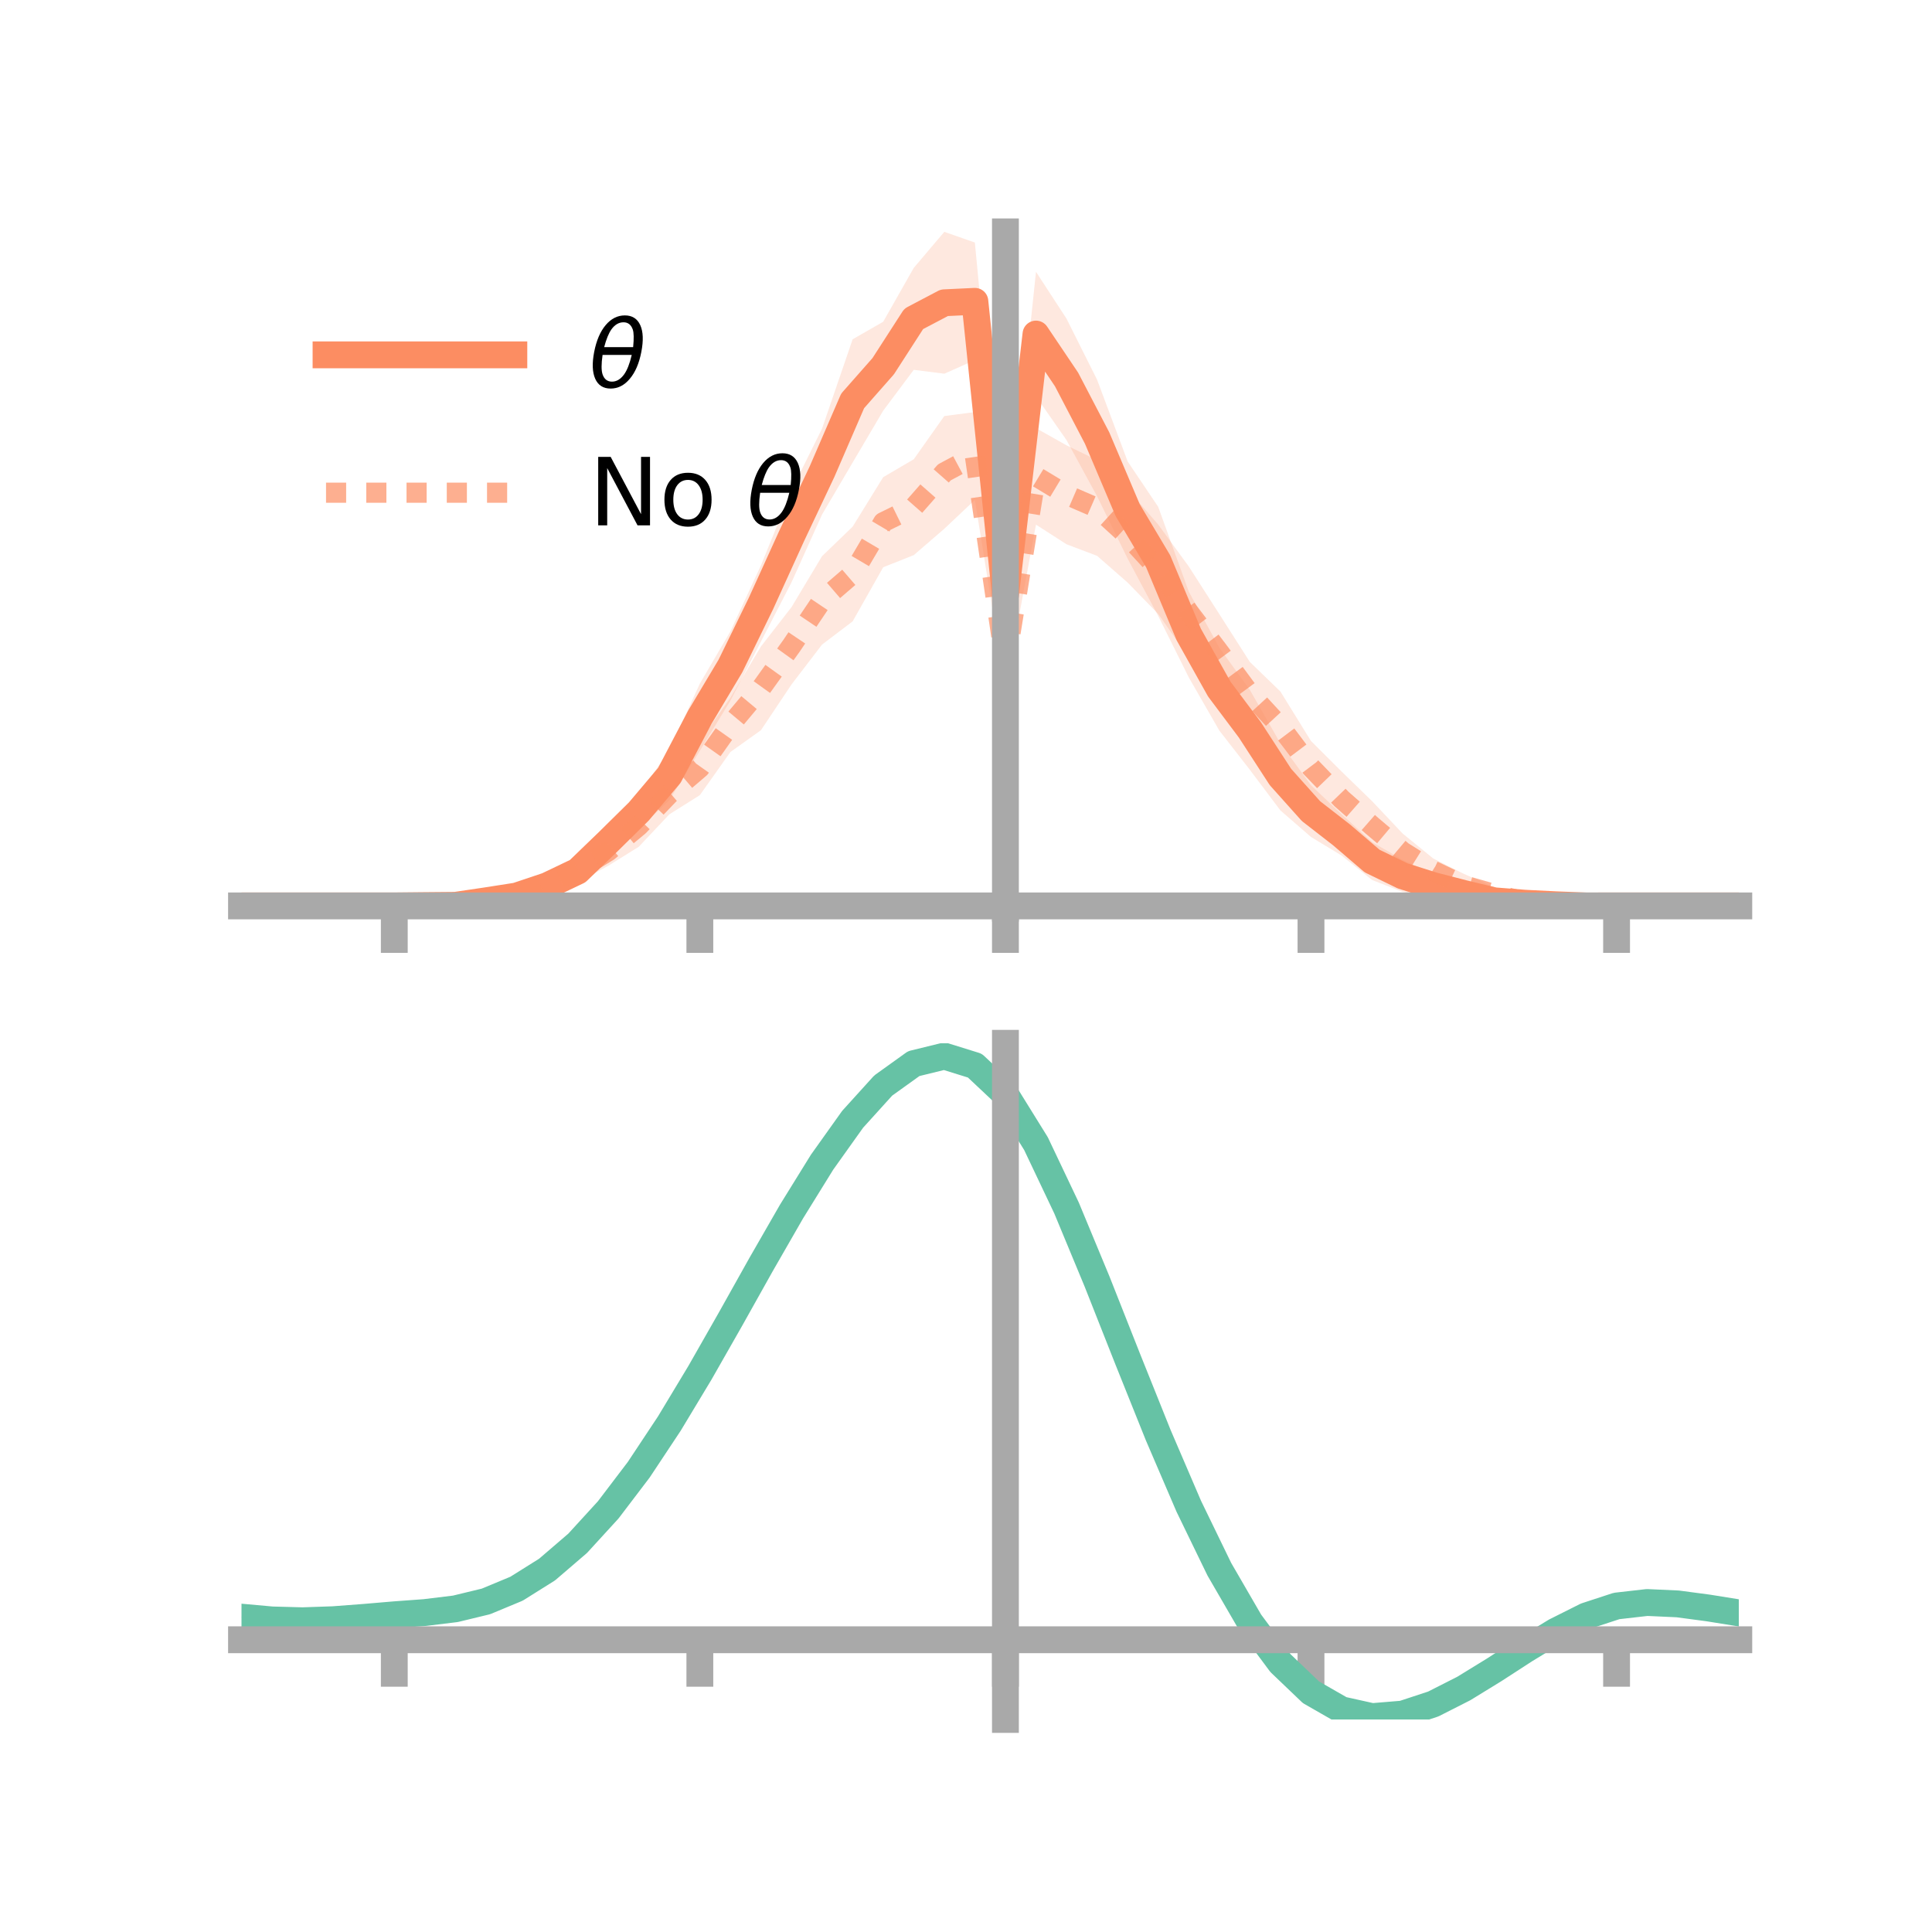<?xml version="1.0" encoding="utf-8" standalone="no"?>
<!DOCTYPE svg PUBLIC "-//W3C//DTD SVG 1.1//EN"
  "http://www.w3.org/Graphics/SVG/1.1/DTD/svg11.dtd">
<!-- Created with matplotlib (https://matplotlib.org/) -->
<svg height="144pt" version="1.1" viewBox="0 0 144 144" width="144pt" xmlns="http://www.w3.org/2000/svg" xmlns:xlink="http://www.w3.org/1999/xlink">
 <defs>
  <style type="text/css">*{stroke-linecap:butt;stroke-linejoin:round;}</style>
 </defs>
 <g id="figure_1">
  <g id="patch_1">
   <path d="M 0 144 
L 144 144 
L 144 0 
L 0 0 
z
" style="fill:none;"/>
  </g>
  <g id="axes_1">
   <g id="patch_2">
    <path d="M 18 67.68 
L 129.6 67.68 
L 129.6 17.28 
L 18 17.28 
z
" style="fill:none;"/>
   </g>
   <g id="PolyCollection_1">
    <path clip-path="url(#p6bfa6a26ae)" d="M 18 67.521 
L 18 67.521 
L 20.278 67.521 
L 22.555 67.521 
L 24.833 67.521 
L 27.11 67.521 
L 29.388 67.521 
L 31.665 67.412 
L 33.943 67.352 
L 36.22 66.765 
L 38.498 66.24 
L 40.776 65.414 
L 43.053 64.035 
L 45.331 61.361 
L 47.608 59.182 
L 49.886 55.945 
L 52.163 50.952 
L 54.441 47.063 
L 56.718 42.138 
L 58.996 36.536 
L 61.273 31.942 
L 63.551 25.288 
L 65.829 23.981 
L 68.106 19.966 
L 70.384 17.28 
L 72.661 18.078 
L 74.939 42.052 
L 77.216 20.257 
L 79.494 23.756 
L 81.771 28.302 
L 84.049 34.395 
L 86.327 37.779 
L 88.604 44.096 
L 90.882 48.278 
L 93.159 51.427 
L 95.437 55.413 
L 97.714 58.531 
L 99.992 60.689 
L 102.269 62.764 
L 104.547 64.09 
L 106.824 65.14 
L 109.102 65.827 
L 111.38 66.604 
L 113.657 66.962 
L 115.935 67.205 
L 118.212 67.5 
L 120.49 67.521 
L 122.767 67.521 
L 125.045 67.521 
L 127.322 67.521 
L 129.6 67.521 
L 129.6 67.521 
L 129.6 67.521 
L 127.322 67.521 
L 125.045 67.521 
L 122.767 67.521 
L 120.49 67.521 
L 118.212 67.547 
L 115.935 67.663 
L 113.657 67.678 
L 111.38 67.68 
L 109.102 67.363 
L 106.824 66.871 
L 104.547 66.48 
L 102.269 65.59 
L 99.992 63.764 
L 97.714 62.383 
L 95.437 60.409 
L 93.159 57.378 
L 90.882 54.453 
L 88.604 50.489 
L 86.327 45.912 
L 84.049 41.64 
L 81.771 36.991 
L 79.494 32.808 
L 77.216 29.541 
L 74.939 46.749 
L 72.661 26.84 
L 70.384 27.854 
L 68.106 27.565 
L 65.829 30.609 
L 63.551 34.473 
L 61.273 38.347 
L 58.996 43.401 
L 56.718 47.817 
L 54.441 52.22 
L 52.163 55.958 
L 49.886 59.644 
L 47.608 61.799 
L 45.331 64.11 
L 43.053 65.832 
L 40.776 66.629 
L 38.498 67.329 
L 36.22 67.517 
L 33.943 67.603 
L 31.665 67.584 
L 29.388 67.521 
L 27.11 67.521 
L 24.833 67.521 
L 22.555 67.521 
L 20.278 67.521 
L 18 67.521 
z
" style="fill:#fc8d62;fill-opacity:0.2;"/>
   </g>
   <g id="PolyCollection_2">
    <path clip-path="url(#p6bfa6a26ae)" d="M 18 67.521 
L 18 67.521 
L 20.278 67.521 
L 22.555 67.521 
L 24.833 67.521 
L 27.11 67.521 
L 29.388 67.521 
L 31.665 67.424 
L 33.943 67.237 
L 36.22 66.803 
L 38.498 66.211 
L 40.776 65.01 
L 43.053 63.911 
L 45.331 62.371 
L 47.608 60.015 
L 49.886 57.686 
L 52.163 55.226 
L 54.441 52.003 
L 56.718 48.182 
L 58.996 45.25 
L 61.273 41.452 
L 63.551 39.254 
L 65.829 35.566 
L 68.106 34.231 
L 70.384 31.008 
L 72.661 30.714 
L 74.939 47.629 
L 77.216 31.911 
L 79.494 33.193 
L 81.771 34.299 
L 84.049 36.474 
L 86.327 39.1 
L 88.604 42.222 
L 90.882 45.774 
L 93.159 49.341 
L 95.437 51.544 
L 97.714 55.231 
L 99.992 57.502 
L 102.269 59.716 
L 104.547 62.13 
L 106.824 63.985 
L 109.102 65.13 
L 111.38 66.131 
L 113.657 66.857 
L 115.935 67.275 
L 118.212 67.486 
L 120.49 67.521 
L 122.767 67.521 
L 125.045 67.521 
L 127.322 67.521 
L 129.6 67.521 
L 129.6 67.521 
L 129.6 67.521 
L 127.322 67.521 
L 125.045 67.521 
L 122.767 67.521 
L 120.49 67.521 
L 118.212 67.551 
L 115.935 67.614 
L 113.657 67.584 
L 111.38 67.14 
L 109.102 66.842 
L 106.824 65.821 
L 104.547 64.82 
L 102.269 63.399 
L 99.992 61.615 
L 97.714 59.152 
L 95.437 56.793 
L 93.159 54.054 
L 90.882 51.452 
L 88.604 49.004 
L 86.327 45.76 
L 84.049 43.423 
L 81.771 41.429 
L 79.494 40.568 
L 77.216 39.103 
L 74.939 51.389 
L 72.661 37.262 
L 70.384 39.41 
L 68.106 41.376 
L 65.829 42.279 
L 63.551 46.313 
L 61.273 48.04 
L 58.996 51.014 
L 56.718 54.424 
L 54.441 56.05 
L 52.163 59.265 
L 49.886 60.698 
L 47.608 63.116 
L 45.331 64.53 
L 43.053 65.772 
L 40.776 66.675 
L 38.498 67.191 
L 36.22 67.549 
L 33.943 67.591 
L 31.665 67.582 
L 29.388 67.521 
L 27.11 67.521 
L 24.833 67.521 
L 22.555 67.521 
L 20.278 67.521 
L 18 67.521 
z
" style="fill:#fc8d62;fill-opacity:0.2;"/>
   </g>
   <g id="matplotlib.axis_1">
    <g id="xtick_1">
     <g id="line2d_1">
      <defs>
       <path d="M 0 0 
L 0 3.5 
" id="mf78cfa6a39" style="stroke:#a9a9a9;stroke-width:2;"/>
      </defs>
      <g>
       <use style="fill:#a9a9a9;stroke:#a9a9a9;stroke-width:2;" x="29.388" xlink:href="#mf78cfa6a39" y="67.521"/>
      </g>
     </g>
    </g>
    <g id="xtick_2">
     <g id="line2d_2">
      <g>
       <use style="fill:#a9a9a9;stroke:#a9a9a9;stroke-width:2;" x="52.163" xlink:href="#mf78cfa6a39" y="67.521"/>
      </g>
     </g>
    </g>
    <g id="xtick_3">
     <g id="line2d_3">
      <g>
       <use style="fill:#a9a9a9;stroke:#a9a9a9;stroke-width:2;" x="74.939" xlink:href="#mf78cfa6a39" y="67.521"/>
      </g>
     </g>
    </g>
    <g id="xtick_4">
     <g id="line2d_4">
      <g>
       <use style="fill:#a9a9a9;stroke:#a9a9a9;stroke-width:2;" x="97.714" xlink:href="#mf78cfa6a39" y="67.521"/>
      </g>
     </g>
    </g>
    <g id="xtick_5">
     <g id="line2d_5">
      <g>
       <use style="fill:#a9a9a9;stroke:#a9a9a9;stroke-width:2;" x="120.49" xlink:href="#mf78cfa6a39" y="67.521"/>
      </g>
     </g>
    </g>
   </g>
   <g id="matplotlib.axis_2"/>
   <g id="line2d_6">
    <path clip-path="url(#p6bfa6a26ae)" d="M 18 67.521 
L 20.278 67.521 
L 22.555 67.521 
L 24.833 67.521 
L 27.11 67.521 
L 29.388 67.521 
L 31.665 67.498 
L 33.943 67.478 
L 36.22 67.141 
L 38.498 66.785 
L 40.776 66.021 
L 43.053 64.933 
L 45.331 62.736 
L 47.608 60.49 
L 49.886 57.795 
L 52.163 53.455 
L 54.441 49.642 
L 56.718 44.977 
L 58.996 39.968 
L 61.273 35.145 
L 63.551 29.88 
L 65.829 27.295 
L 68.106 23.765 
L 70.384 22.567 
L 72.661 22.459 
L 74.939 44.4 
L 77.216 24.899 
L 79.494 28.282 
L 81.771 32.647 
L 84.049 38.018 
L 86.327 41.845 
L 88.604 47.293 
L 90.882 51.366 
L 93.159 54.402 
L 95.437 57.911 
L 97.714 60.457 
L 99.992 62.227 
L 102.269 64.177 
L 104.547 65.285 
L 106.824 66.006 
L 109.102 66.595 
L 111.38 67.142 
L 113.657 67.32 
L 115.935 67.434 
L 118.212 67.523 
L 120.49 67.521 
L 122.767 67.521 
L 125.045 67.521 
L 127.322 67.521 
L 129.6 67.521 
" style="fill:none;stroke:#fc8d62;stroke-linecap:square;stroke-width:2;"/>
   </g>
   <g id="line2d_7">
    <path clip-path="url(#p6bfa6a26ae)" d="M 18 67.521 
L 20.278 67.521 
L 22.555 67.521 
L 24.833 67.521 
L 27.11 67.521 
L 29.388 67.521 
L 31.665 67.503 
L 33.943 67.414 
L 36.22 67.176 
L 38.498 66.701 
L 40.776 65.842 
L 43.053 64.841 
L 45.331 63.45 
L 47.608 61.566 
L 49.886 59.192 
L 52.163 57.245 
L 54.441 54.026 
L 56.718 51.303 
L 58.996 48.132 
L 61.273 44.746 
L 63.551 42.783 
L 65.829 38.923 
L 68.106 37.803 
L 70.384 35.209 
L 72.661 33.988 
L 74.939 49.509 
L 77.216 35.507 
L 79.494 36.88 
L 81.771 37.864 
L 84.049 39.949 
L 86.327 42.43 
L 88.604 45.613 
L 90.882 48.613 
L 93.159 51.698 
L 95.437 54.169 
L 97.714 57.192 
L 99.992 59.558 
L 102.269 61.557 
L 104.547 63.475 
L 106.824 64.903 
L 109.102 65.986 
L 111.38 66.636 
L 113.657 67.22 
L 115.935 67.445 
L 118.212 67.519 
L 120.49 67.521 
L 122.767 67.521 
L 125.045 67.521 
L 127.322 67.521 
L 129.6 67.521 
" style="fill:none;stroke:#fc8d62;stroke-dasharray:1.5,1.5;stroke-dashoffset:0;stroke-opacity:0.7;stroke-width:1.5;"/>
   </g>
   <g id="patch_3">
    <path d="M 74.939 67.68 
L 74.939 17.28 
" style="fill:none;stroke:#a9a9a9;stroke-linecap:square;stroke-linejoin:miter;stroke-width:2;"/>
   </g>
   <g id="patch_4">
    <path d="M 129.6 67.68 
L 129.6 17.28 
" style="fill:none;"/>
   </g>
   <g id="patch_5">
    <path d="M 18 67.521 
L 129.6 67.521 
" style="fill:none;stroke:#a9a9a9;stroke-linecap:square;stroke-linejoin:miter;stroke-width:2;"/>
   </g>
   <g id="patch_6">
    <path d="M 18 17.28 
L 129.6 17.28 
" style="fill:none;"/>
   </g>
   <g id="legend_1">
    <g id="line2d_8">
     <path d="M 24.3 26.449 
L 38.3 26.449 
" style="fill:none;stroke:#fc8d62;stroke-linecap:square;stroke-width:2;"/>
    </g>
    <g id="line2d_9"/>
    <g id="text_1">
     <!-- $\theta$ -->
     <g transform="translate(43.9 28.899)scale(0.07 -0.07)">
      <defs>
       <path d="M 45.516 34.672 
L 14.453 34.672 
Q 12.359 20.062 14.5 13.875 
Q 17.188 6.25 24.469 6.25 
Q 31.781 6.25 37.359 13.922 
Q 42.234 20.656 45.516 34.672 
z
M 47.016 42.969 
Q 48.344 56.844 46.625 61.719 
Q 43.953 69.438 36.766 69.438 
Q 29.297 69.438 23.828 61.812 
Q 19.531 55.672 16.156 42.969 
z
M 38.188 76.766 
Q 49.906 76.766 54.594 66.406 
Q 59.281 56.109 55.719 37.844 
Q 52.203 19.625 43.453 9.281 
Q 34.766 -1.125 23.047 -1.125 
Q 11.281 -1.125 6.641 9.281 
Q 2 19.625 5.516 37.844 
Q 9.078 56.109 17.719 66.406 
Q 26.422 76.766 38.188 76.766 
z
" id="DejaVuSans-Oblique-952"/>
      </defs>
      <use transform="translate(0 0.234)" xlink:href="#DejaVuSans-Oblique-952"/>
     </g>
    </g>
    <g id="line2d_10">
     <path d="M 24.3 36.724 
L 38.3 36.724 
" style="fill:none;stroke:#fc8d62;stroke-dasharray:1.5,1.5;stroke-dashoffset:0;stroke-opacity:0.7;stroke-width:1.5;"/>
    </g>
    <g id="line2d_11"/>
    <g id="text_2">
     <!-- No $\theta$ -->
     <g transform="translate(43.9 39.174)scale(0.07 -0.07)">
      <defs>
       <path d="M 9.812 72.906 
L 23.094 72.906 
L 55.422 11.922 
L 55.422 72.906 
L 64.984 72.906 
L 64.984 0 
L 51.703 0 
L 19.391 60.984 
L 19.391 0 
L 9.812 0 
z
" id="DejaVuSans-78"/>
       <path d="M 30.609 48.391 
Q 23.391 48.391 19.188 42.75 
Q 14.984 37.109 14.984 27.297 
Q 14.984 17.484 19.156 11.844 
Q 23.344 6.203 30.609 6.203 
Q 37.797 6.203 41.984 11.859 
Q 46.188 17.531 46.188 27.297 
Q 46.188 37.016 41.984 42.703 
Q 37.797 48.391 30.609 48.391 
z
M 30.609 56 
Q 42.328 56 49.016 48.375 
Q 55.719 40.766 55.719 27.297 
Q 55.719 13.875 49.016 6.219 
Q 42.328 -1.422 30.609 -1.422 
Q 18.844 -1.422 12.172 6.219 
Q 5.516 13.875 5.516 27.297 
Q 5.516 40.766 12.172 48.375 
Q 18.844 56 30.609 56 
z
" id="DejaVuSans-111"/>
       <path id="DejaVuSans-32"/>
      </defs>
      <use transform="translate(0 0.234)" xlink:href="#DejaVuSans-78"/>
      <use transform="translate(74.805 0.234)" xlink:href="#DejaVuSans-111"/>
      <use transform="translate(135.986 0.234)" xlink:href="#DejaVuSans-32"/>
      <use transform="translate(167.773 0.234)" xlink:href="#DejaVuSans-Oblique-952"/>
     </g>
    </g>
   </g>
  </g>
  <g id="axes_2">
   <g id="patch_7">
    <path d="M 18 128.16 
L 129.6 128.16 
L 129.6 77.76 
L 18 77.76 
z
" style="fill:none;"/>
   </g>
   <g id="PolyCollection_3">
    <path clip-path="url(#pb2a3c36d3a)" d="M 18 120.572 
L 18 120.496 
L 20.278 120.711 
L 22.555 120.771 
L 24.833 120.687 
L 27.11 120.505 
L 29.388 120.303 
L 31.665 120.131 
L 33.943 119.848 
L 36.22 119.291 
L 38.498 118.334 
L 40.776 116.883 
L 43.053 114.889 
L 45.331 112.343 
L 47.608 109.275 
L 49.886 105.756 
L 52.163 101.884 
L 54.441 97.791 
L 56.718 93.629 
L 58.996 89.575 
L 61.273 85.817 
L 63.551 82.554 
L 65.829 79.99 
L 68.106 78.326 
L 70.384 77.76 
L 72.661 78.482 
L 74.939 80.66 
L 77.216 84.384 
L 79.494 89.255 
L 81.771 94.825 
L 84.049 100.677 
L 86.327 106.448 
L 88.604 111.835 
L 90.882 116.607 
L 93.159 120.596 
L 95.437 123.706 
L 97.714 125.905 
L 99.992 127.221 
L 102.269 127.731 
L 104.547 127.549 
L 106.824 126.812 
L 109.102 125.676 
L 111.38 124.302 
L 113.657 122.853 
L 115.935 121.488 
L 118.212 120.36 
L 120.49 119.62 
L 122.767 119.363 
L 125.045 119.472 
L 127.322 119.785 
L 129.6 120.163 
L 129.6 120.264 
L 129.6 120.264 
L 127.322 119.912 
L 125.045 119.618 
L 122.767 119.52 
L 120.49 119.782 
L 118.212 120.534 
L 115.935 121.691 
L 113.657 123.102 
L 111.38 124.604 
L 109.102 126.028 
L 106.824 127.203 
L 104.547 127.964 
L 102.269 128.16 
L 99.992 127.659 
L 97.714 126.363 
L 95.437 124.21 
L 93.159 121.184 
L 90.882 117.317 
L 88.604 112.7 
L 86.327 107.485 
L 84.049 101.896 
L 81.771 96.223 
L 79.494 90.819 
L 77.216 86.092 
L 74.939 82.478 
L 72.661 80.371 
L 70.384 79.676 
L 68.106 80.225 
L 65.829 81.83 
L 63.551 84.297 
L 61.273 87.427 
L 58.996 91.026 
L 56.718 94.901 
L 54.441 98.873 
L 52.163 102.775 
L 49.886 106.462 
L 47.608 109.814 
L 45.331 112.738 
L 43.053 115.172 
L 40.776 117.089 
L 38.498 118.495 
L 36.22 119.431 
L 33.943 119.975 
L 31.665 120.249 
L 29.388 120.411 
L 27.11 120.597 
L 24.833 120.76 
L 22.555 120.83 
L 20.278 120.769 
L 18 120.572 
z
" style="fill:#66c2a5;fill-opacity:0.2;"/>
   </g>
   <g id="matplotlib.axis_3">
    <g id="xtick_6">
     <g id="line2d_12">
      <g>
       <use style="fill:#a9a9a9;stroke:#a9a9a9;stroke-width:2;" x="29.388" xlink:href="#mf78cfa6a39" y="122.217"/>
      </g>
     </g>
    </g>
    <g id="xtick_7">
     <g id="line2d_13">
      <g>
       <use style="fill:#a9a9a9;stroke:#a9a9a9;stroke-width:2;" x="52.163" xlink:href="#mf78cfa6a39" y="122.217"/>
      </g>
     </g>
    </g>
    <g id="xtick_8">
     <g id="line2d_14">
      <g>
       <use style="fill:#a9a9a9;stroke:#a9a9a9;stroke-width:2;" x="74.939" xlink:href="#mf78cfa6a39" y="122.217"/>
      </g>
     </g>
    </g>
    <g id="xtick_9">
     <g id="line2d_15">
      <g>
       <use style="fill:#a9a9a9;stroke:#a9a9a9;stroke-width:2;" x="97.714" xlink:href="#mf78cfa6a39" y="122.217"/>
      </g>
     </g>
    </g>
    <g id="xtick_10">
     <g id="line2d_16">
      <g>
       <use style="fill:#a9a9a9;stroke:#a9a9a9;stroke-width:2;" x="120.49" xlink:href="#mf78cfa6a39" y="122.217"/>
      </g>
     </g>
    </g>
   </g>
   <g id="matplotlib.axis_4"/>
   <g id="line2d_17">
    <path clip-path="url(#pb2a3c36d3a)" d="M 18 120.534 
L 20.278 120.74 
L 22.555 120.801 
L 24.833 120.723 
L 27.11 120.551 
L 29.388 120.357 
L 31.665 120.19 
L 33.943 119.912 
L 36.22 119.361 
L 38.498 118.414 
L 40.776 116.986 
L 43.053 115.031 
L 45.331 112.54 
L 47.608 109.545 
L 49.886 106.109 
L 52.163 102.329 
L 54.441 98.332 
L 56.718 94.265 
L 58.996 90.301 
L 61.273 86.622 
L 63.551 83.425 
L 65.829 80.91 
L 68.106 79.276 
L 70.384 78.718 
L 72.661 79.426 
L 74.939 81.569 
L 77.216 85.238 
L 79.494 90.037 
L 81.771 95.524 
L 84.049 101.287 
L 86.327 106.966 
L 88.604 112.268 
L 90.882 116.962 
L 93.159 120.89 
L 95.437 123.958 
L 97.714 126.134 
L 99.992 127.44 
L 102.269 127.946 
L 104.547 127.757 
L 106.824 127.008 
L 109.102 125.852 
L 111.38 124.453 
L 113.657 122.977 
L 115.935 121.589 
L 118.212 120.447 
L 120.49 119.701 
L 122.767 119.441 
L 125.045 119.545 
L 127.322 119.848 
L 129.6 120.214 
" style="fill:none;stroke:#66c2a5;stroke-linecap:square;stroke-width:2;"/>
   </g>
   <g id="patch_8">
    <path d="M 74.939 128.16 
L 74.939 77.76 
" style="fill:none;stroke:#a9a9a9;stroke-linecap:square;stroke-linejoin:miter;stroke-width:2;"/>
   </g>
   <g id="patch_9">
    <path d="M 129.6 128.16 
L 129.6 77.76 
" style="fill:none;"/>
   </g>
   <g id="patch_10">
    <path d="M 18 122.217 
L 129.6 122.217 
" style="fill:none;stroke:#a9a9a9;stroke-linecap:square;stroke-linejoin:miter;stroke-width:2;"/>
   </g>
   <g id="patch_11">
    <path d="M 18 77.76 
L 129.6 77.76 
" style="fill:none;"/>
   </g>
  </g>
 </g>
 <defs>
  <clipPath id="p6bfa6a26ae">
   <rect height="50.4" width="111.6" x="18" y="17.28"/>
  </clipPath>
  <clipPath id="pb2a3c36d3a">
   <rect height="50.4" width="111.6" x="18" y="77.76"/>
  </clipPath>
 </defs>
</svg>
